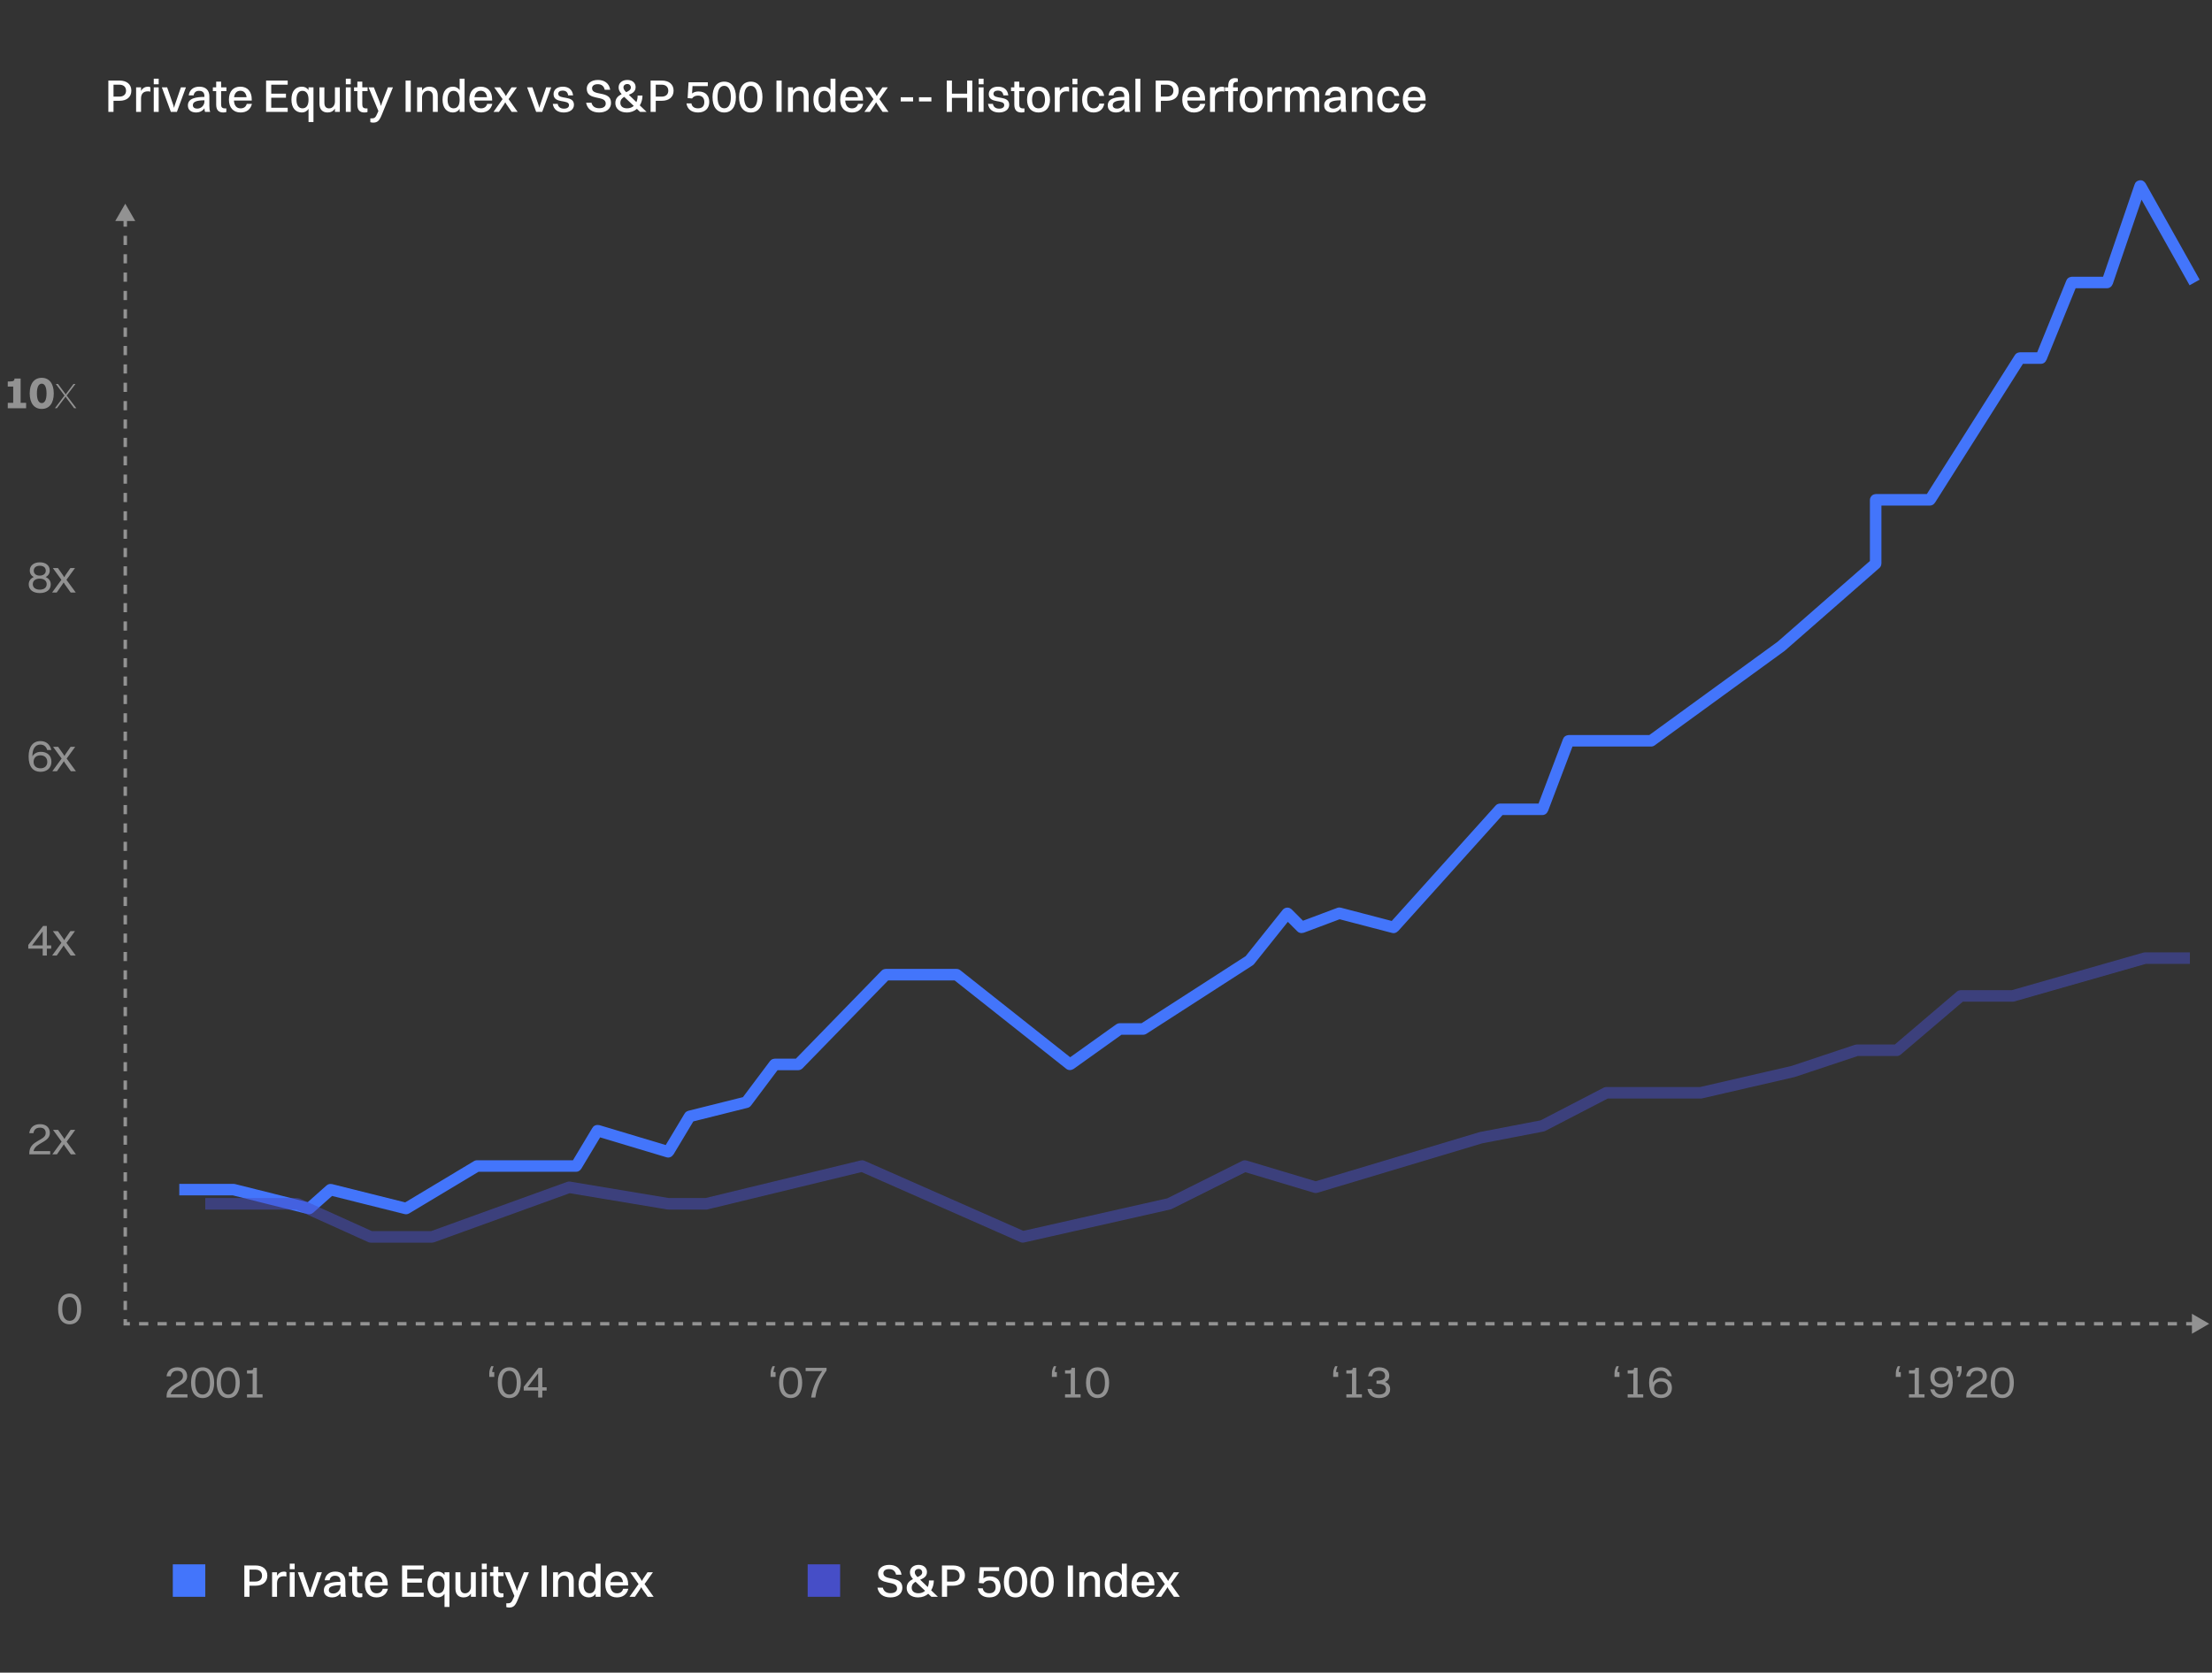 <svg width="480" height="363" viewBox="0 0 480 363" fill="none" xmlns="http://www.w3.org/2000/svg">
<rect x="0" y="0" width="480" height="363" fill="#333333" stroke="none"/>
<path d="M27.181 44.206L25.016 47.956H29.346L27.181 44.206ZM27.181 287.281H26.806V287.656H27.181V287.281ZM479.397 287.281L475.647 285.116V289.446L479.397 287.281ZM26.806 47.195V49.187H27.556V47.195H26.806ZM26.806 51.18V53.172H27.556V51.18H26.806ZM26.806 55.165V57.157H27.556V55.165H26.806ZM26.806 59.149V61.142H27.556V59.149H26.806ZM26.806 63.134V65.127H27.556V63.134H26.806ZM26.806 67.119V69.112H27.556V67.119H26.806ZM26.806 71.104V73.096H27.556V71.104H26.806ZM26.806 75.089V77.081H27.556V75.089H26.806ZM26.806 79.074V81.066H27.556V79.074H26.806ZM26.806 83.058V85.051H27.556V83.058H26.806ZM26.806 87.043V89.036H27.556V87.043H26.806ZM26.806 91.028V93.02H27.556V91.028H26.806ZM26.806 95.013V97.005H27.556V95.013H26.806ZM26.806 98.998V100.99H27.556V98.998H26.806ZM26.806 102.983V104.975H27.556V102.983H26.806ZM26.806 106.967V108.96H27.556V106.967H26.806ZM26.806 110.952V112.945H27.556V110.952H26.806ZM26.806 114.937V116.929H27.556V114.937H26.806ZM26.806 118.922V120.914H27.556V118.922H26.806ZM26.806 122.907V124.899H27.556V122.907H26.806ZM26.806 126.892V128.884H27.556V126.892H26.806ZM26.806 130.876V132.869H27.556V130.876H26.806ZM26.806 134.861V136.854H27.556V134.861H26.806ZM26.806 138.846V140.838H27.556V138.846H26.806ZM26.806 142.831V144.823H27.556V142.831H26.806ZM26.806 146.816V148.808H27.556V146.816H26.806ZM26.806 150.801V152.793H27.556V150.801H26.806ZM26.806 154.785V156.778H27.556V154.785H26.806ZM26.806 158.77V160.763H27.556V158.77H26.806ZM26.806 162.755V164.747H27.556V162.755H26.806ZM26.806 166.74V168.732H27.556V166.74H26.806ZM26.806 170.725V172.717H27.556V170.725H26.806ZM26.806 174.71V176.702H27.556V174.71H26.806ZM26.806 178.694V180.687H27.556V178.694H26.806ZM26.806 182.679V184.672H27.556V182.679H26.806ZM26.806 186.664V188.656H27.556V186.664H26.806ZM26.806 190.649V192.641H27.556V190.649H26.806ZM26.806 194.634V196.626H27.556V194.634H26.806ZM26.806 198.619V200.611H27.556V198.619H26.806ZM26.806 202.603V204.596H27.556V202.603H26.806ZM26.806 206.588V208.581H27.556V206.588H26.806ZM26.806 210.573V212.565H27.556V210.573H26.806ZM26.806 214.558V216.55H27.556V214.558H26.806ZM26.806 218.543V220.535H27.556V218.543H26.806ZM26.806 222.528V224.52H27.556V222.528H26.806ZM26.806 226.512V228.505H27.556V226.512H26.806ZM26.806 230.497V232.49H27.556V230.497H26.806ZM26.806 234.482V236.474H27.556V234.482H26.806ZM26.806 238.467V240.459H27.556V238.467H26.806ZM26.806 242.452V244.444H27.556V242.452H26.806ZM26.806 246.437V248.429H27.556V246.437H26.806ZM26.806 250.421V252.414H27.556V250.421H26.806ZM26.806 254.406V256.399H27.556V254.406H26.806ZM26.806 258.391V260.383H27.556V258.391H26.806ZM26.806 262.376V264.368H27.556V262.376H26.806ZM26.806 266.361V268.353H27.556V266.361H26.806ZM26.806 270.346V272.338H27.556V270.346H26.806ZM26.806 274.33V276.323H27.556V274.33H26.806ZM26.806 278.315V280.308H27.556V278.315H26.806ZM26.806 282.3V284.292H27.556V282.3H26.806ZM26.806 286.285V287.281H27.556V286.285H26.806ZM27.181 287.656H28.182V286.906H27.181V287.656ZM30.183 287.656H32.184V286.906H30.183V287.656ZM34.185 287.656H36.186V286.906H34.185V287.656ZM38.187 287.656H40.188V286.906H38.187V287.656ZM42.189 287.656H44.19V286.906H42.189V287.656ZM46.191 287.656H48.191V286.906H46.191V287.656ZM50.192 287.656H52.193V286.906H50.192V287.656ZM54.194 287.656H56.195V286.906H54.194V287.656ZM58.196 287.656H60.197V286.906H58.196V287.656ZM62.198 287.656H64.199V286.906H62.198V287.656ZM66.2 287.656H68.201V286.906H66.2V287.656ZM70.202 287.656H72.203V286.906H70.202V287.656ZM74.204 287.656H76.205V286.906H74.204V287.656ZM78.206 287.656H80.207V286.906H78.206V287.656ZM82.208 287.656H84.209V286.906H82.208V287.656ZM86.21 287.656H88.21V286.906H86.21V287.656ZM90.212 287.656H92.212V286.906H90.212V287.656ZM94.213 287.656H96.214V286.906H94.213V287.656ZM98.215 287.656H100.216V286.906H98.215V287.656ZM102.217 287.656H104.218V286.906H102.217V287.656ZM106.219 287.656H108.22V286.906H106.219V287.656ZM110.221 287.656H112.222V286.906H110.221V287.656ZM114.223 287.656H116.224V286.906H114.223V287.656ZM118.225 287.656H120.226V286.906H118.225V287.656ZM122.227 287.656H124.228V286.906H122.227V287.656ZM126.229 287.656H128.23V286.906H126.229V287.656ZM130.231 287.656H132.231V286.906H130.231V287.656ZM134.232 287.656H136.233V286.906H134.232V287.656ZM138.234 287.656H140.235V286.906H138.234V287.656ZM142.236 287.656H144.237V286.906H142.236V287.656ZM146.238 287.656H148.239V286.906H146.238V287.656ZM150.24 287.656H152.241V286.906H150.24V287.656ZM154.242 287.656H156.243V286.906H154.242V287.656ZM158.244 287.656H160.245V286.906H158.244V287.656ZM162.246 287.656H164.247V286.906H162.246V287.656ZM166.248 287.656H168.249V286.906H166.248V287.656ZM170.25 287.656H172.251V286.906H170.25V287.656ZM174.252 287.656H176.253V286.906H174.252V287.656ZM178.254 287.656H180.254V286.906H178.254V287.656ZM182.255 287.656H184.256V286.906H182.255V287.656ZM186.257 287.656H188.258V286.906H186.257V287.656ZM190.259 287.656H192.26V286.906H190.259V287.656ZM194.261 287.656H196.262V286.906H194.261V287.656ZM198.263 287.656H200.264V286.906H198.263V287.656ZM202.265 287.656H204.266V286.906H202.265V287.656ZM206.267 287.656H208.268V286.906H206.267V287.656ZM210.269 287.656H212.27V286.906H210.269V287.656ZM214.271 287.656H216.272V286.906H214.271V287.656ZM218.273 287.656H220.274V286.906H218.273V287.656ZM222.275 287.656H224.276V286.906H222.275V287.656ZM226.277 287.656H228.278V286.906H226.277V287.656ZM230.278 287.656H232.279V286.906H230.278V287.656ZM234.28 287.656H236.281V286.906H234.28V287.656ZM238.282 287.656H240.283V286.906H238.282V287.656ZM242.284 287.656H244.285V286.906H242.284V287.656ZM246.286 287.656H248.287V286.906H246.286V287.656ZM250.288 287.656H252.289V286.906H250.288V287.656ZM254.29 287.656H256.291V286.906H254.29V287.656ZM258.292 287.656H260.293V286.906H258.292V287.656ZM262.294 287.656H264.295V286.906H262.294V287.656ZM266.296 287.656H268.297V286.906H266.296V287.656ZM270.298 287.656H272.299V286.906H270.298V287.656ZM274.3 287.656H276.301V286.906H274.3V287.656ZM278.302 287.656H280.303V286.906H278.302V287.656ZM282.303 287.656H284.304V286.906H282.303V287.656ZM286.305 287.656H288.306V286.906H286.305V287.656ZM290.307 287.656H292.308V286.906H290.307V287.656ZM294.309 287.656H296.31V286.906H294.309V287.656ZM298.311 287.656H300.312V286.906H298.311V287.656ZM302.313 287.656H304.314V286.906H302.313V287.656ZM306.315 287.656H308.316V286.906H306.315V287.656ZM310.317 287.656H312.318V286.906H310.317V287.656ZM314.319 287.656H316.32V286.906H314.319V287.656ZM318.321 287.656H320.321V286.906H318.321V287.656ZM322.322 287.656H324.323V286.906H322.322V287.656ZM326.324 287.656H328.325V286.906H326.324V287.656ZM330.326 287.656H332.327V286.906H330.326V287.656ZM334.328 287.656H336.329V286.906H334.328V287.656ZM338.33 287.656H340.331V286.906H338.33V287.656ZM342.332 287.656H344.333V286.906H342.332V287.656ZM346.334 287.656H348.335V286.906H346.334V287.656ZM350.336 287.656H352.337V286.906H350.336V287.656ZM354.338 287.656H356.338V286.906H354.338V287.656ZM358.339 287.656H360.34V286.906H358.339V287.656ZM362.341 287.656H364.342V286.906H362.341V287.656ZM366.343 287.656H368.344V286.906H366.343V287.656ZM370.345 287.656H372.346V286.906H370.345V287.656ZM374.347 287.656H376.348V286.906H374.347V287.656ZM378.349 287.656H380.35V286.906H378.349V287.656ZM382.351 287.656H384.352V286.906H382.351V287.656ZM386.353 287.656H388.354V286.906H386.353V287.656ZM390.355 287.656H392.356V286.906H390.355V287.656ZM394.356 287.656H396.357V286.906H394.356V287.656ZM398.358 287.656H400.359V286.906H398.358V287.656ZM402.36 287.656H404.361V286.906H402.36V287.656ZM406.362 287.656H408.363V286.906H406.362V287.656ZM410.364 287.656H412.365V286.906H410.364V287.656ZM414.366 287.656H416.367V286.906H414.366V287.656ZM418.368 287.656H420.369V286.906H418.368V287.656ZM422.37 287.656H424.371V286.906H422.37V287.656ZM426.372 287.656H428.373V286.906H426.372V287.656ZM430.374 287.656H432.374V286.906H430.374V287.656ZM434.375 287.656H436.376V286.906H434.375V287.656ZM438.377 287.656H440.378V286.906H438.377V287.656ZM442.379 287.656H444.38V286.906H442.379V287.656ZM446.381 287.656H448.382V286.906H446.381V287.656ZM450.383 287.656H452.384V286.906H450.383V287.656ZM454.385 287.656H456.386V286.906H454.385V287.656ZM458.387 287.656H460.388V286.906H458.387V287.656ZM462.389 287.656H464.39V286.906H462.389V287.656ZM466.391 287.656H468.391V286.906H466.391V287.656ZM470.392 287.656H472.393V286.906H470.392V287.656ZM474.394 287.656H476.395V286.906H474.394V287.656Z" fill="#F2F2F2" fill-opacity="0.5"/>
<path d="M38.906 258.173H50.692C50.696 258.173 50.7 258.173 50.704 258.174L67.079 262.268C67.094 262.272 67.112 262.268 67.124 262.257L71.698 258.19C71.711 258.179 71.728 258.175 71.744 258.179L88.104 262.269C88.117 262.273 88.131 262.271 88.142 262.264L103.493 253.053C103.501 253.049 103.51 253.046 103.519 253.046H125.009C125.027 253.046 125.043 253.037 125.052 253.022L129.632 245.389C129.644 245.37 129.667 245.36 129.689 245.367L144.995 249.959C145.017 249.965 145.041 249.956 145.052 249.937L149.636 242.297C149.643 242.286 149.654 242.278 149.667 242.275L161.934 239.208C161.945 239.205 161.955 239.199 161.962 239.189L168.088 231.021C168.098 231.008 168.112 231.001 168.128 231.001H173.209C173.222 231.001 173.235 230.995 173.245 230.985L192.185 211.534C192.194 211.524 192.207 211.519 192.221 211.519H207.563C207.574 211.519 207.585 211.522 207.594 211.529L232.159 230.977C232.177 230.991 232.201 230.992 232.22 230.979L242.942 223.32C242.951 223.314 242.961 223.31 242.971 223.31H248.067C248.077 223.31 248.086 223.308 248.095 223.302L271.146 208.447C271.151 208.444 271.155 208.44 271.158 208.436L279.321 198.232C279.34 198.209 279.374 198.207 279.396 198.228L282.409 201.242C282.423 201.256 282.444 201.26 282.462 201.254L290.62 198.194C290.63 198.191 290.64 198.19 290.65 198.193L302.397 201.257C302.416 201.262 302.435 201.256 302.447 201.242L325.483 175.647C325.492 175.637 325.506 175.631 325.52 175.631H334.692C334.712 175.631 334.731 175.618 334.738 175.598L340.353 160.795C340.361 160.776 340.379 160.763 340.4 160.763H358.293C358.304 160.763 358.314 160.759 358.323 160.753L386.507 140.255L406.998 122.326C407.009 122.317 407.015 122.303 407.015 122.289V108.519C407.015 108.491 407.037 108.469 407.065 108.469H418.779C418.796 108.469 418.812 108.46 418.821 108.445L438.274 77.731C438.283 77.716 438.299 77.708 438.316 77.708H442.869C442.889 77.708 442.908 77.695 442.915 77.676L449.555 61.333C449.563 61.314 449.581 61.302 449.601 61.302H457.222C457.244 61.302 457.263 61.288 457.27 61.268L464.399 40.387C464.413 40.346 464.469 40.341 464.49 40.379L476.227 61.302" stroke="#4375FB" stroke-width="2.5"/>
<path d="M44.546 261.249H64.53C64.537 261.249 64.544 261.25 64.551 261.253L80.424 268.422C80.431 268.425 80.438 268.427 80.445 268.427H93.755C93.761 268.427 93.767 268.426 93.772 268.424L123.487 257.665C123.495 257.662 123.504 257.661 123.512 257.662L145.028 261.248C145.031 261.249 145.034 261.249 145.036 261.249H153.229C153.233 261.249 153.237 261.248 153.241 261.248L187.056 253.05C187.067 253.047 187.078 253.048 187.088 253.053L221.92 268.42C221.93 268.424 221.941 268.425 221.951 268.423L253.716 261.25C253.72 261.249 253.724 261.248 253.727 261.246L270.11 253.055C270.121 253.049 270.134 253.048 270.147 253.052L285.494 257.656C285.503 257.659 285.513 257.659 285.523 257.656L321.396 246.894L334.719 244.332C334.724 244.331 334.728 244.329 334.733 244.327L348.558 237.158C348.565 237.155 348.573 237.153 348.581 237.153H369.07C369.074 237.153 369.078 237.152 369.082 237.151L389.071 232.539L402.906 227.927C402.911 227.925 402.916 227.925 402.921 227.925H411.611C411.622 227.925 411.634 227.92 411.643 227.913L425.457 216.145C425.466 216.137 425.478 216.133 425.49 216.133H436.744C436.748 216.133 436.753 216.132 436.757 216.131L465.454 207.932C465.459 207.93 465.463 207.93 465.468 207.93H475.202" stroke="#464EC7" stroke-opacity="0.5" stroke-width="2.5"/>
<path d="M1.686 88.595V87.425H2.866V83.895H1.686V82.785H2.146C2.916 82.785 3.136 82.605 3.136 82.235V82.155H4.476V87.425H5.666V88.595H1.686ZM9.058 88.745C7.408 88.745 6.448 87.485 6.448 85.375C6.448 83.235 7.418 81.995 9.058 81.995C10.698 81.995 11.668 83.255 11.668 85.375C11.668 87.515 10.688 88.745 9.058 88.745ZM9.058 87.475C9.728 87.475 10.098 86.735 10.098 85.375C10.098 84.015 9.728 83.265 9.058 83.265C8.378 83.265 8.008 84.005 8.008 85.375C8.008 86.715 8.388 87.475 9.058 87.475ZM16.09 88.585L14.49 86.465L14.22 86.075L13.95 86.465L12.35 88.585H11.92L14 85.835L12.11 83.325H12.58L13.99 85.215L14.26 85.595L14.53 85.215L15.95 83.325H16.38L14.47 85.835L16.56 88.585H16.09Z" fill="#F2F2F2" fill-opacity="0.5"/>
<path d="M23.512 24.282V17.482H25.933C27.523 17.482 28.503 18.311 28.503 19.672C28.503 21.061 27.503 21.872 25.953 21.872H24.633V24.282H23.512ZM25.922 18.381H24.633V20.971H25.892C26.832 20.971 27.352 20.471 27.352 19.681C27.352 18.892 26.823 18.381 25.922 18.381ZM29.536 24.282V18.951H30.606V19.741C30.956 19.102 31.506 18.811 32.126 18.811C32.336 18.811 32.536 18.861 32.636 18.951V19.892C32.476 19.841 32.286 19.822 32.066 19.822C31.046 19.822 30.606 20.442 30.606 21.372V24.282H29.536ZM33.364 18.291V17.081H34.434V18.291H33.364ZM33.364 24.282V18.951H34.434V24.282H33.364ZM37.077 24.282L35.117 18.951H36.267L37.637 22.912L37.767 23.422L37.897 22.912L39.257 18.951H40.347L38.387 24.282H37.077ZM42.021 20.692H40.951C41.121 19.512 41.931 18.811 43.261 18.811C44.711 18.811 45.431 19.662 45.431 20.901V22.982C45.431 23.622 45.491 23.991 45.611 24.282H44.491C44.411 24.081 44.381 23.802 44.371 23.502C43.921 24.131 43.231 24.412 42.591 24.412C41.511 24.412 40.771 23.901 40.771 22.881C40.771 22.151 41.171 21.611 41.971 21.341C42.681 21.102 43.401 21.041 44.361 21.032V20.912C44.361 20.131 44.001 19.712 43.181 19.712C42.491 19.712 42.121 20.091 42.021 20.692ZM41.851 22.841C41.851 23.291 42.221 23.572 42.791 23.572C43.681 23.572 44.361 22.861 44.361 22.002V21.762C42.311 21.782 41.851 22.232 41.851 22.841ZM46.912 22.692V19.782H46.192V18.951H46.912V17.721H47.982V18.951H49.132V19.782H47.982V22.631C47.982 23.241 48.152 23.532 48.902 23.532H49.112V24.311C48.992 24.372 48.742 24.412 48.442 24.412C47.402 24.412 46.912 23.841 46.912 22.692ZM54.666 22.541C54.376 23.782 53.456 24.412 52.206 24.412C50.636 24.412 49.676 23.361 49.676 21.622C49.676 19.811 50.636 18.811 52.156 18.811C53.696 18.811 54.626 19.852 54.626 21.561V21.822H50.766C50.826 22.912 51.336 23.521 52.206 23.521C52.886 23.521 53.366 23.201 53.546 22.541H54.666ZM52.156 19.701C51.386 19.701 50.926 20.192 50.796 21.091H53.516C53.386 20.192 52.916 19.701 52.156 19.701ZM57.741 24.282V17.482H62.431V18.381H58.861V20.322H62.051V21.212H58.861V23.381H62.431V24.282H57.741ZM65.501 24.412C64.091 24.412 63.241 23.361 63.241 21.622C63.241 19.811 64.111 18.811 65.501 18.811C66.111 18.811 66.611 19.061 66.951 19.552V18.951H68.021V26.482H66.951V23.631C66.611 24.131 66.111 24.412 65.501 24.412ZM65.641 23.512C66.491 23.512 66.951 22.852 66.951 21.622C66.951 20.401 66.471 19.712 65.641 19.712C64.791 19.712 64.331 20.392 64.331 21.622C64.331 22.831 64.811 23.512 65.641 23.512ZM72.681 22.072V18.951H73.741V24.282H72.681V23.561C72.331 24.131 71.771 24.412 71.091 24.412C70.001 24.412 69.321 23.771 69.321 22.512V18.951H70.391V22.291C70.391 23.061 70.711 23.521 71.421 23.521C72.201 23.521 72.681 22.811 72.681 22.072ZM75.044 18.291V17.081H76.114V18.291H75.044ZM75.044 24.282V18.951H76.114V24.282H75.044ZM77.547 22.692V19.782H76.827V18.951H77.547V17.721H78.617V18.951H79.767V19.782H78.617V22.631C78.617 23.241 78.787 23.532 79.537 23.532H79.747V24.311C79.627 24.372 79.377 24.412 79.077 24.412C78.037 24.412 77.547 23.841 77.547 22.692ZM80.951 26.611C80.721 26.611 80.481 26.552 80.361 26.512V25.692H80.651C81.261 25.692 81.491 25.572 81.951 24.462L82.111 24.091L79.971 18.951H81.121L82.441 22.271L82.671 23.002L82.901 22.271L84.181 18.951H85.271L82.851 24.901C82.311 26.232 81.901 26.611 80.951 26.611ZM88.014 24.282V17.482H89.134V24.282H88.014ZM90.513 24.282V18.951H91.582V19.662C91.942 19.091 92.502 18.811 93.192 18.811C94.302 18.811 94.993 19.462 94.993 20.721V24.282H93.933V20.942C93.933 20.172 93.593 19.701 92.862 19.701C92.062 19.701 91.582 20.412 91.582 21.151V24.282H90.513ZM98.294 24.412C96.884 24.412 96.034 23.361 96.034 21.622C96.034 19.811 96.904 18.811 98.294 18.811C98.904 18.811 99.404 19.061 99.744 19.552V17.081H100.814V24.282H99.744V23.631C99.404 24.131 98.904 24.412 98.294 24.412ZM98.434 23.512C99.284 23.512 99.744 22.852 99.744 21.622C99.744 20.401 99.264 19.712 98.434 19.712C97.584 19.712 97.124 20.392 97.124 21.622C97.124 22.831 97.604 23.512 98.434 23.512ZM106.834 22.541C106.544 23.782 105.624 24.412 104.374 24.412C102.804 24.412 101.844 23.361 101.844 21.622C101.844 19.811 102.804 18.811 104.324 18.811C105.864 18.811 106.794 19.852 106.794 21.561V21.822H102.934C102.994 22.912 103.504 23.521 104.374 23.521C105.054 23.521 105.534 23.201 105.714 22.541H106.834ZM104.324 19.701C103.554 19.701 103.094 20.192 102.964 21.091H105.684C105.554 20.192 105.084 19.701 104.324 19.701ZM111.04 24.282L109.9 22.642L109.64 22.192L109.38 22.642L108.27 24.282H107.09L109.06 21.512L107.24 18.951H108.53L109.52 20.392L109.78 20.852L110.04 20.392L111.01 18.951H112.18L110.36 21.512L112.33 24.282H111.04ZM116.345 24.282L114.385 18.951H115.535L116.905 22.912L117.035 23.422L117.165 22.912L118.525 18.951H119.615L117.655 24.282H116.345ZM121.138 20.352C121.138 21.712 124.548 20.572 124.548 22.741C124.548 23.752 123.638 24.412 122.348 24.412C121.058 24.412 120.148 23.811 119.948 22.541H121.018C121.128 23.212 121.628 23.581 122.378 23.581C123.098 23.581 123.478 23.262 123.478 22.811C123.478 21.482 120.118 22.602 120.118 20.412C120.118 19.581 120.768 18.811 122.118 18.811C123.308 18.811 124.188 19.361 124.358 20.692H123.288C123.168 19.942 122.748 19.662 122.068 19.662C121.478 19.662 121.138 19.951 121.138 20.352ZM128.475 19.162C128.475 20.951 132.595 19.541 132.595 22.322C132.595 23.662 131.505 24.412 130.015 24.412C128.505 24.412 127.465 23.721 127.185 22.302H128.355C128.545 23.072 129.115 23.491 130.025 23.491C130.955 23.491 131.445 23.081 131.445 22.471C131.445 20.552 127.325 21.982 127.325 19.252C127.325 18.232 128.185 17.352 129.735 17.352C131.075 17.352 132.175 17.991 132.415 19.482H131.225C131.035 18.642 130.505 18.271 129.705 18.271C128.925 18.271 128.475 18.622 128.475 19.162ZM137.928 18.892C137.928 19.881 137.218 20.252 136.458 20.572L138.098 22.162C138.268 21.762 138.368 21.282 138.368 20.732H139.418C139.418 21.502 139.218 22.252 138.838 22.872L140.308 24.282H138.898L138.208 23.622C137.648 24.111 136.908 24.412 135.998 24.412C134.458 24.412 133.528 23.541 133.528 22.381C133.528 21.311 134.168 20.791 134.898 20.431C134.418 19.881 134.238 19.482 134.238 18.951C134.238 17.991 135.028 17.352 136.138 17.352C137.318 17.352 137.928 18.091 137.928 18.892ZM135.288 18.951C135.288 19.322 135.468 19.591 135.878 20.002C136.448 19.752 136.898 19.482 136.898 18.962C136.898 18.591 136.608 18.232 136.128 18.232C135.618 18.232 135.288 18.561 135.288 18.951ZM134.618 22.331C134.618 23.012 135.118 23.512 136.078 23.512C136.638 23.512 137.138 23.331 137.528 22.982L135.718 21.271C135.628 21.181 135.538 21.102 135.458 21.021C134.978 21.291 134.618 21.662 134.618 22.331ZM141.178 24.282V17.482H143.598C145.188 17.482 146.168 18.311 146.168 19.672C146.168 21.061 145.168 21.872 143.618 21.872H142.298V24.282H141.178ZM143.588 18.381H142.298V20.971H143.558C144.498 20.971 145.018 20.471 145.018 19.681C145.018 18.892 144.488 18.381 143.588 18.381ZM153.905 22.131C153.905 23.451 153.065 24.412 151.485 24.412C150.035 24.412 149.145 23.672 148.965 22.442H150.035C150.145 23.102 150.615 23.512 151.475 23.512C152.375 23.512 152.835 23.002 152.835 22.151C152.835 21.442 152.495 20.741 151.465 20.741C150.785 20.741 150.395 21.041 150.175 21.372L149.215 21.282L149.415 17.852H153.595V18.692H150.275L150.175 20.282C150.535 20.021 150.965 19.852 151.555 19.852C153.245 19.852 153.905 20.912 153.905 22.131ZM157.157 24.412C155.547 24.412 154.617 23.172 154.617 21.072C154.617 18.922 155.567 17.721 157.157 17.721C158.757 17.721 159.687 18.962 159.687 21.072C159.687 23.221 158.737 24.412 157.157 24.412ZM157.157 23.502C158.087 23.502 158.597 22.642 158.597 21.072C158.597 19.512 158.077 18.631 157.157 18.631C156.227 18.631 155.707 19.491 155.707 21.072C155.707 22.611 156.227 23.502 157.157 23.502ZM162.918 24.412C161.308 24.412 160.378 23.172 160.378 21.072C160.378 18.922 161.328 17.721 162.918 17.721C164.518 17.721 165.448 18.962 165.448 21.072C165.448 23.221 164.498 24.412 162.918 24.412ZM162.918 23.502C163.848 23.502 164.358 22.642 164.358 21.072C164.358 19.512 163.838 18.631 162.918 18.631C161.988 18.631 161.468 19.491 161.468 21.072C161.468 22.611 161.988 23.502 162.918 23.502ZM168.493 24.282V17.482H169.613V24.282H168.493ZM170.991 24.282V18.951H172.061V19.662C172.421 19.091 172.981 18.811 173.671 18.811C174.781 18.811 175.471 19.462 175.471 20.721V24.282H174.411V20.942C174.411 20.172 174.071 19.701 173.341 19.701C172.541 19.701 172.061 20.412 172.061 21.151V24.282H170.991ZM178.772 24.412C177.362 24.412 176.512 23.361 176.512 21.622C176.512 19.811 177.382 18.811 178.772 18.811C179.382 18.811 179.882 19.061 180.222 19.552V17.081H181.292V24.282H180.222V23.631C179.882 24.131 179.382 24.412 178.772 24.412ZM178.912 23.512C179.762 23.512 180.222 22.852 180.222 21.622C180.222 20.401 179.742 19.712 178.912 19.712C178.062 19.712 177.602 20.392 177.602 21.622C177.602 22.831 178.082 23.512 178.912 23.512ZM187.313 22.541C187.023 23.782 186.103 24.412 184.853 24.412C183.283 24.412 182.323 23.361 182.323 21.622C182.323 19.811 183.283 18.811 184.803 18.811C186.343 18.811 187.273 19.852 187.273 21.561V21.822H183.413C183.473 22.912 183.983 23.521 184.853 23.521C185.533 23.521 186.013 23.201 186.193 22.541H187.313ZM184.803 19.701C184.033 19.701 183.573 20.192 183.443 21.091H186.163C186.033 20.192 185.563 19.701 184.803 19.701ZM191.519 24.282L190.379 22.642L190.119 22.192L189.859 22.642L188.749 24.282H187.569L189.539 21.512L187.719 18.951H189.009L189.999 20.392L190.259 20.852L190.519 20.392L191.489 18.951H192.659L190.839 21.512L192.809 24.282H191.519ZM195.453 22.012V21.102H198.143V22.012H195.453ZM199.418 22.012V21.102H202.108V22.012H199.418ZM205.446 24.282V17.482H206.566V20.331H209.866V17.482H210.986V24.282H209.866V21.241H206.566V24.282H205.446ZM212.368 18.291V17.081H213.438V18.291H212.368ZM212.368 24.282V18.951H213.438V24.282H212.368ZM215.581 20.352C215.581 21.712 218.991 20.572 218.991 22.741C218.991 23.752 218.081 24.412 216.791 24.412C215.501 24.412 214.591 23.811 214.391 22.541H215.461C215.571 23.212 216.071 23.581 216.821 23.581C217.541 23.581 217.921 23.262 217.921 22.811C217.921 21.482 214.561 22.602 214.561 20.412C214.561 19.581 215.211 18.811 216.561 18.811C217.751 18.811 218.631 19.361 218.801 20.692H217.731C217.611 19.942 217.191 19.662 216.511 19.662C215.921 19.662 215.581 19.951 215.581 20.352ZM220.106 22.692V19.782H219.386V18.951H220.106V17.721H221.176V18.951H222.326V19.782H221.176V22.631C221.176 23.241 221.346 23.532 222.096 23.532H222.306V24.311C222.186 24.372 221.936 24.412 221.636 24.412C220.596 24.412 220.106 23.841 220.106 22.692ZM225.36 24.412C223.81 24.412 222.87 23.361 222.87 21.622C222.87 19.811 223.84 18.811 225.36 18.811C226.91 18.811 227.85 19.881 227.85 21.622C227.85 23.422 226.88 24.412 225.36 24.412ZM225.36 23.512C226.27 23.512 226.76 22.852 226.76 21.622C226.76 20.401 226.26 19.712 225.36 19.712C224.46 19.712 223.96 20.381 223.96 21.622C223.96 22.831 224.46 23.512 225.36 23.512ZM228.891 24.282V18.951H229.961V19.741C230.311 19.102 230.861 18.811 231.481 18.811C231.691 18.811 231.891 18.861 231.991 18.951V19.892C231.831 19.841 231.641 19.822 231.421 19.822C230.401 19.822 229.961 20.442 229.961 21.372V24.282H228.891ZM232.72 18.291V17.081H233.79V18.291H232.72ZM232.72 24.282V18.951H233.79V24.282H232.72ZM239.593 20.811H238.523C238.393 20.052 237.903 19.712 237.283 19.712C236.393 19.712 235.913 20.392 235.913 21.622C235.913 22.831 236.413 23.521 237.313 23.521C237.953 23.521 238.403 23.172 238.563 22.491H239.623C239.393 23.822 238.473 24.412 237.293 24.412C235.753 24.412 234.823 23.352 234.823 21.622C234.823 19.811 235.773 18.811 237.283 18.811C238.473 18.811 239.413 19.482 239.593 20.811ZM241.63 20.692H240.56C240.73 19.512 241.54 18.811 242.87 18.811C244.32 18.811 245.04 19.662 245.04 20.901V22.982C245.04 23.622 245.1 23.991 245.22 24.282H244.1C244.02 24.081 243.99 23.802 243.98 23.502C243.53 24.131 242.84 24.412 242.2 24.412C241.12 24.412 240.38 23.901 240.38 22.881C240.38 22.151 240.78 21.611 241.58 21.341C242.29 21.102 243.01 21.041 243.97 21.032V20.912C243.97 20.131 243.61 19.712 242.79 19.712C242.1 19.712 241.73 20.091 241.63 20.692ZM241.46 22.841C241.46 23.291 241.83 23.572 242.4 23.572C243.29 23.572 243.97 22.861 243.97 22.002V21.762C241.92 21.782 241.46 22.232 241.46 22.841ZM246.382 24.282V17.081H247.452V24.282H246.382ZM250.788 24.282V17.482H253.208C254.798 17.482 255.778 18.311 255.778 19.672C255.778 21.061 254.778 21.872 253.228 21.872H251.908V24.282H250.788ZM253.198 18.381H251.908V20.971H253.168C254.108 20.971 254.628 20.471 254.628 19.681C254.628 18.892 254.098 18.381 253.198 18.381ZM261.541 22.541C261.251 23.782 260.331 24.412 259.081 24.412C257.511 24.412 256.551 23.361 256.551 21.622C256.551 19.811 257.511 18.811 259.031 18.811C260.571 18.811 261.501 19.852 261.501 21.561V21.822H257.641C257.701 22.912 258.211 23.521 259.081 23.521C259.761 23.521 260.241 23.201 260.421 22.541H261.541ZM259.031 19.701C258.261 19.701 257.801 20.192 257.671 21.091H260.391C260.261 20.192 259.791 19.701 259.031 19.701ZM262.573 24.282V18.951H263.643V19.741C263.993 19.102 264.543 18.811 265.163 18.811C265.373 18.811 265.573 18.861 265.673 18.951V19.892C265.513 19.841 265.323 19.822 265.103 19.822C264.083 19.822 263.643 20.442 263.643 21.372V24.282H262.573ZM265.801 19.782V18.951H266.521V18.672C266.521 17.512 267.011 16.951 268.011 16.951C268.281 16.951 268.491 17.002 268.601 17.052V17.771H268.501C267.761 17.771 267.581 18.072 267.581 18.681V18.951H268.601V19.782H267.581V24.282H266.521V19.782H265.801ZM271.493 24.412C269.943 24.412 269.003 23.361 269.003 21.622C269.003 19.811 269.973 18.811 271.493 18.811C273.043 18.811 273.983 19.881 273.983 21.622C273.983 23.422 273.013 24.412 271.493 24.412ZM271.493 23.512C272.403 23.512 272.893 22.852 272.893 21.622C272.893 20.401 272.393 19.712 271.493 19.712C270.593 19.712 270.093 20.381 270.093 21.622C270.093 22.831 270.593 23.512 271.493 23.512ZM275.024 24.282V18.951H276.094V19.741C276.444 19.102 276.994 18.811 277.614 18.811C277.824 18.811 278.024 18.861 278.124 18.951V19.892C277.964 19.841 277.774 19.822 277.554 19.822C276.534 19.822 276.094 20.442 276.094 21.372V24.282H275.024ZM278.852 24.282V18.951H279.922V19.631C280.262 19.081 280.792 18.811 281.422 18.811C282.132 18.811 282.662 19.122 282.922 19.732C283.272 19.122 283.852 18.811 284.552 18.811C285.602 18.811 286.282 19.462 286.282 20.721V24.282H285.212V20.942C285.212 20.172 284.922 19.701 284.262 19.701C283.542 19.701 283.102 20.412 283.102 21.151V24.282H282.032V20.942C282.032 20.172 281.732 19.701 281.082 19.701C280.362 19.701 279.922 20.412 279.922 21.151V24.282H278.852ZM288.593 20.692H287.523C287.693 19.512 288.503 18.811 289.833 18.811C291.283 18.811 292.003 19.662 292.003 20.901V22.982C292.003 23.622 292.063 23.991 292.183 24.282H291.063C290.983 24.081 290.953 23.802 290.943 23.502C290.493 24.131 289.803 24.412 289.163 24.412C288.083 24.412 287.343 23.901 287.343 22.881C287.343 22.151 287.743 21.611 288.543 21.341C289.253 21.102 289.973 21.041 290.933 21.032V20.912C290.933 20.131 290.573 19.712 289.753 19.712C289.063 19.712 288.693 20.091 288.593 20.692ZM288.423 22.841C288.423 23.291 288.793 23.572 289.363 23.572C290.253 23.572 290.933 22.861 290.933 22.002V21.762C288.883 21.782 288.423 22.232 288.423 22.841ZM293.345 24.282V18.951H294.415V19.662C294.775 19.091 295.335 18.811 296.025 18.811C297.135 18.811 297.825 19.462 297.825 20.721V24.282H296.765V20.942C296.765 20.172 296.425 19.701 295.695 19.701C294.895 19.701 294.415 20.412 294.415 21.151V24.282H293.345ZM303.636 20.811H302.566C302.436 20.052 301.946 19.712 301.326 19.712C300.436 19.712 299.956 20.392 299.956 21.622C299.956 22.831 300.456 23.521 301.356 23.521C301.996 23.521 302.446 23.172 302.606 22.491H303.666C303.436 23.822 302.516 24.412 301.336 24.412C299.796 24.412 298.866 23.352 298.866 21.622C298.866 19.811 299.816 18.811 301.326 18.811C302.516 18.811 303.456 19.482 303.636 20.811ZM309.393 22.541C309.103 23.782 308.183 24.412 306.933 24.412C305.363 24.412 304.403 23.361 304.403 21.622C304.403 19.811 305.363 18.811 306.883 18.811C308.423 18.811 309.353 19.852 309.353 21.561V21.822H305.493C305.553 22.912 306.063 23.521 306.933 23.521C307.613 23.521 308.093 23.201 308.273 22.541H309.393ZM306.883 19.701C306.113 19.701 305.653 20.192 305.523 21.091H308.243C308.113 20.192 307.643 19.701 306.883 19.701Z" fill="white"/>
<path d="M53.02 346.536V339.736H55.44C57.03 339.736 58.01 340.566 58.01 341.926C58.01 343.316 57.01 344.126 55.46 344.126H54.14V346.536H53.02ZM55.43 340.636H54.14V343.226H55.4C56.34 343.226 56.86 342.726 56.86 341.936C56.86 341.146 56.33 340.636 55.43 340.636ZM59.044 346.536V341.206H60.114V341.996C60.464 341.356 61.014 341.066 61.634 341.066C61.844 341.066 62.044 341.116 62.144 341.206V342.146C61.984 342.096 61.794 342.076 61.574 342.076C60.554 342.076 60.114 342.696 60.114 343.626V346.536H59.044ZM62.872 340.546V339.336H63.942V340.546H62.872ZM62.872 346.536V341.206H63.942V346.536H62.872ZM66.585 346.536L64.625 341.206H65.775L67.145 345.166L67.275 345.676L67.405 345.166L68.765 341.206H69.855L67.895 346.536H66.585ZM71.528 342.946H70.458C70.628 341.766 71.438 341.066 72.768 341.066C74.218 341.066 74.938 341.916 74.938 343.156V345.236C74.938 345.876 74.998 346.246 75.118 346.536H73.998C73.918 346.336 73.888 346.056 73.878 345.756C73.428 346.386 72.738 346.666 72.098 346.666C71.018 346.666 70.278 346.156 70.278 345.136C70.278 344.406 70.678 343.866 71.478 343.596C72.188 343.356 72.908 343.296 73.868 343.286V343.166C73.868 342.386 73.508 341.966 72.688 341.966C71.998 341.966 71.628 342.346 71.528 342.946ZM71.358 345.096C71.358 345.546 71.728 345.826 72.298 345.826C73.188 345.826 73.868 345.116 73.868 344.256V344.016C71.818 344.036 71.358 344.486 71.358 345.096ZM76.42 344.946V342.036H75.7V341.206H76.42V339.976H77.49V341.206H78.64V342.036H77.49V344.886C77.49 345.496 77.66 345.786 78.41 345.786H78.62V346.566C78.5 346.626 78.25 346.666 77.95 346.666C76.91 346.666 76.42 346.096 76.42 344.946ZM84.174 344.796C83.884 346.036 82.964 346.666 81.714 346.666C80.144 346.666 79.184 345.616 79.184 343.876C79.184 342.066 80.144 341.066 81.664 341.066C83.204 341.066 84.134 342.106 84.134 343.816V344.076H80.274C80.334 345.166 80.844 345.776 81.714 345.776C82.394 345.776 82.874 345.456 83.054 344.796H84.174ZM81.664 341.956C80.894 341.956 80.434 342.446 80.304 343.346H83.024C82.894 342.446 82.424 341.956 81.664 341.956ZM87.249 346.536V339.736H91.939V340.636H88.369V342.576H91.559V343.466H88.369V345.636H91.939V346.536H87.249ZM95.009 346.666C93.599 346.666 92.749 345.616 92.749 343.876C92.749 342.066 93.619 341.066 95.009 341.066C95.619 341.066 96.119 341.316 96.459 341.806V341.206H97.529V348.736H96.459V345.886C96.119 346.386 95.619 346.666 95.009 346.666ZM95.149 345.766C95.999 345.766 96.459 345.106 96.459 343.876C96.459 342.656 95.979 341.966 95.149 341.966C94.299 341.966 93.839 342.646 93.839 343.876C93.839 345.086 94.319 345.766 95.149 345.766ZM102.189 344.326V341.206H103.249V346.536H102.189V345.816C101.839 346.386 101.279 346.666 100.599 346.666C99.509 346.666 98.829 346.026 98.829 344.766V341.206H99.899V344.546C99.899 345.316 100.219 345.776 100.929 345.776C101.709 345.776 102.189 345.066 102.189 344.326ZM104.552 340.546V339.336H105.622V340.546H104.552ZM104.552 346.536V341.206H105.622V346.536H104.552ZM107.055 344.946V342.036H106.335V341.206H107.055V339.976H108.125V341.206H109.275V342.036H108.125V344.886C108.125 345.496 108.295 345.786 109.045 345.786H109.255V346.566C109.135 346.626 108.885 346.666 108.585 346.666C107.545 346.666 107.055 346.096 107.055 344.946ZM110.459 348.866C110.229 348.866 109.989 348.806 109.869 348.766V347.946H110.159C110.769 347.946 110.999 347.826 111.459 346.716L111.619 346.346L109.479 341.206H110.629L111.949 344.526L112.179 345.256L112.409 344.526L113.689 341.206H114.779L112.359 347.156C111.819 348.486 111.409 348.866 110.459 348.866ZM117.522 346.536V339.736H118.642V346.536H117.522ZM120.02 346.536V341.206H121.09V341.916C121.45 341.346 122.01 341.066 122.7 341.066C123.81 341.066 124.5 341.716 124.5 342.976V346.536H123.44V343.196C123.44 342.426 123.1 341.956 122.37 341.956C121.57 341.956 121.09 342.666 121.09 343.406V346.536H120.02ZM127.802 346.666C126.392 346.666 125.542 345.616 125.542 343.876C125.542 342.066 126.412 341.066 127.802 341.066C128.412 341.066 128.912 341.316 129.252 341.806V339.336H130.322V346.536H129.252V345.886C128.912 346.386 128.412 346.666 127.802 346.666ZM127.942 345.766C128.792 345.766 129.252 345.106 129.252 343.876C129.252 342.656 128.772 341.966 127.942 341.966C127.092 341.966 126.632 342.646 126.632 343.876C126.632 345.086 127.112 345.766 127.942 345.766ZM136.342 344.796C136.052 346.036 135.132 346.666 133.882 346.666C132.312 346.666 131.352 345.616 131.352 343.876C131.352 342.066 132.312 341.066 133.832 341.066C135.372 341.066 136.302 342.106 136.302 343.816V344.076H132.442C132.502 345.166 133.012 345.776 133.882 345.776C134.562 345.776 135.042 345.456 135.222 344.796H136.342ZM133.832 341.956C133.062 341.956 132.602 342.446 132.472 343.346H135.192C135.062 342.446 134.592 341.956 133.832 341.956ZM140.548 346.536L139.408 344.896L139.148 344.446L138.888 344.896L137.778 346.536H136.598L138.568 343.766L136.748 341.206H138.038L139.028 342.646L139.288 343.106L139.548 342.646L140.518 341.206H141.688L139.868 343.766L141.838 346.536H140.548Z" fill="white"/>
<path d="M8.625 128.705C7.185 128.705 6.235 127.985 6.235 126.825C6.235 126.065 6.645 125.525 7.325 125.225C6.785 124.945 6.465 124.455 6.465 123.805C6.465 122.735 7.345 122.035 8.625 122.035C9.915 122.035 10.795 122.695 10.795 123.805C10.795 124.445 10.465 124.945 9.915 125.235C10.605 125.535 11.015 126.105 11.015 126.815C11.015 128.005 10.055 128.705 8.625 128.705ZM8.625 122.775C7.855 122.775 7.325 123.175 7.325 123.835C7.325 124.535 7.845 124.915 8.625 124.915C9.395 124.915 9.935 124.515 9.935 123.845C9.935 123.155 9.415 122.775 8.625 122.775ZM8.625 127.965C9.535 127.965 10.135 127.535 10.135 126.775C10.135 126.015 9.515 125.575 8.625 125.575C7.725 125.575 7.115 126.005 7.115 126.785C7.115 127.515 7.725 127.965 8.625 127.965ZM15.337 128.585L14.067 126.815L13.807 126.405L13.547 126.815L12.307 128.585H11.307L13.327 125.825L11.467 123.275H12.567L13.667 124.835L13.937 125.265L14.197 124.835L15.277 123.275H16.277L14.417 125.825L16.437 128.585H15.337Z" fill="#F2F2F2" fill-opacity="0.5"/>
<path d="M11.16 165.309C11.16 166.679 10.16 167.499 8.8 167.499C8.79 167.499 8.79 167.499 8.78 167.499H8.77C7.25 167.489 6.21 166.469 6.21 164.169C6.21 162.019 7.17 160.829 8.79 160.829C9.99 160.829 10.83 161.519 11.14 162.759H10.24C10.01 161.989 9.48 161.589 8.76 161.589C7.64 161.589 7.03 162.499 7.03 164.139C7.4 163.509 8.07 163.159 8.86 163.159C10.23 163.159 11.16 163.959 11.16 165.309ZM8.78 166.739C9.67 166.739 10.26 166.239 10.26 165.339C10.26 164.449 9.65 163.919 8.78 163.919C7.88 163.919 7.29 164.439 7.29 165.349C7.29 166.219 7.89 166.739 8.78 166.739ZM15.382 167.379L14.112 165.609L13.852 165.199L13.592 165.609L12.352 167.379H11.352L13.372 164.619L11.512 162.069H12.612L13.712 163.629L13.982 164.059L14.242 163.629L15.322 162.069H16.322L14.462 164.619L16.482 167.379H15.382Z" fill="#F2F2F2" fill-opacity="0.5"/>
<path d="M10.165 207.379H9.265V205.869H6.135V205.069L9.355 200.949H10.165V205.169H11.105V205.869H10.165V207.379ZM6.965 205.169H9.265V202.139L6.965 205.169ZM15.337 207.379L14.067 205.609L13.807 205.199L13.547 205.609L12.307 207.379H11.307L13.327 204.619L11.467 202.069H12.567L13.667 203.629L13.937 204.059L14.197 203.629L15.277 202.069H16.277L14.417 204.619L16.437 207.379H15.337Z" fill="#F2F2F2" fill-opacity="0.5"/>
<path d="M6.36 250.512V250.272C6.36 247.382 9.92 247.622 9.92 245.892C9.92 245.162 9.49 244.722 8.69 244.722C7.81 244.722 7.38 245.172 7.26 245.912H6.35C6.52 244.702 7.33 243.962 8.7 243.962C10.1 243.962 10.82 244.792 10.82 245.882C10.82 247.962 7.64 247.942 7.27 249.812H10.89V250.512H6.36ZM15.382 250.512L14.112 248.742L13.852 248.332L13.592 248.742L12.352 250.512H11.352L13.372 247.752L11.512 245.202H12.612L13.712 246.762L13.982 247.192L14.242 246.762L15.322 245.202H16.322L14.462 247.752L16.482 250.512H15.382Z" fill="#F2F2F2" fill-opacity="0.5"/>
<path d="M36.149 303.281V303.041C36.149 300.151 39.709 300.391 39.709 298.661C39.709 297.931 39.279 297.491 38.479 297.491C37.599 297.491 37.169 297.941 37.049 298.681H36.139C36.309 297.471 37.119 296.731 38.489 296.731C39.889 296.731 40.609 297.561 40.609 298.651C40.609 300.731 37.429 300.711 37.059 302.581H40.679V303.281H36.149ZM43.971 303.401C42.381 303.401 41.461 302.161 41.461 300.071C41.461 297.921 42.401 296.731 43.971 296.731C45.551 296.731 46.471 297.971 46.471 300.071C46.471 302.221 45.531 303.401 43.971 303.401ZM43.971 302.641C45.001 302.641 45.571 301.721 45.571 300.071C45.571 298.431 44.991 297.491 43.971 297.491C42.931 297.491 42.361 298.401 42.361 300.071C42.361 301.691 42.941 302.641 43.971 302.641ZM49.532 303.401C47.943 303.401 47.023 302.161 47.023 300.071C47.023 297.921 47.962 296.731 49.532 296.731C51.112 296.731 52.032 297.971 52.032 300.071C52.032 302.221 51.093 303.401 49.532 303.401ZM49.532 302.641C50.562 302.641 51.133 301.721 51.133 300.071C51.133 298.431 50.553 297.491 49.532 297.491C48.492 297.491 47.922 298.401 47.922 300.071C47.922 301.691 48.502 302.641 49.532 302.641ZM53.594 303.281V302.581H54.824V298.081H53.594V297.381H54.324C54.844 297.381 54.974 297.261 54.974 296.971V296.851H55.744V302.581H56.974V303.281H53.594Z" fill="#F2F2F2" fill-opacity="0.5"/>
<path d="M107.252 297.771V298.821H106.172V298.131C106.172 297.421 106.332 297.001 106.602 296.481H107.112C106.932 296.961 106.812 297.291 106.812 297.771H107.252ZM110.528 303.401C108.938 303.401 108.018 302.161 108.018 300.071C108.018 297.921 108.958 296.731 110.528 296.731C112.108 296.731 113.028 297.971 113.028 300.071C113.028 302.221 112.088 303.401 110.528 303.401ZM110.528 302.641C111.558 302.641 112.128 301.721 112.128 300.071C112.128 298.431 111.548 297.491 110.528 297.491C109.488 297.491 108.918 298.401 108.918 300.071C108.918 301.691 109.498 302.641 110.528 302.641ZM117.679 303.281H116.779V301.771H113.649V300.971L116.869 296.851H117.679V301.071H118.619V301.771H117.679V303.281ZM114.479 301.071H116.779V298.041L114.479 301.071Z" fill="#F2F2F2" fill-opacity="0.5"/>
<path d="M168.295 297.771V298.821H167.215V298.131C167.215 297.421 167.375 297.001 167.645 296.481H168.155C167.975 296.961 167.855 297.291 167.855 297.771H168.295ZM171.57 303.401C169.98 303.401 169.06 302.161 169.06 300.071C169.06 297.921 170 296.731 171.57 296.731C173.15 296.731 174.07 297.971 174.07 300.071C174.07 302.221 173.13 303.401 171.57 303.401ZM171.57 302.641C172.6 302.641 173.17 301.721 173.17 300.071C173.17 298.431 172.59 297.491 171.57 297.491C170.53 297.491 169.96 298.401 169.96 300.071C169.96 301.691 170.54 302.641 171.57 302.641ZM176.932 303.281H176.012C176.352 301.151 177.182 299.241 178.412 297.551H174.822V296.851H179.362V297.411C178.012 299.261 177.202 301.231 176.932 303.281Z" fill="#F2F2F2" fill-opacity="0.5"/>
<path d="M229.338 297.771V298.821H228.258V298.131C228.258 297.421 228.418 297.001 228.688 296.481H229.198C229.018 296.961 228.898 297.291 228.898 297.771H229.338ZM231.113 303.281V302.581H232.343V298.081H231.113V297.381H231.843C232.363 297.381 232.493 297.261 232.493 296.971V296.851H233.263V302.581H234.493V303.281H231.113ZM238.175 303.401C236.585 303.401 235.665 302.161 235.665 300.071C235.665 297.921 236.605 296.731 238.175 296.731C239.755 296.731 240.675 297.971 240.675 300.071C240.675 302.221 239.735 303.401 238.175 303.401ZM238.175 302.641C239.205 302.641 239.775 301.721 239.775 300.071C239.775 298.431 239.195 297.491 238.175 297.491C237.135 297.491 236.565 298.401 236.565 300.071C236.565 301.691 237.145 302.641 238.175 302.641Z" fill="#F2F2F2" fill-opacity="0.5"/>
<path d="M290.381 297.771V298.821H289.301V298.131C289.301 297.421 289.461 297.001 289.731 296.481H290.241C290.061 296.961 289.941 297.291 289.941 297.771H290.381ZM292.156 303.281V302.581H293.386V298.081H292.156V297.381H292.886C293.406 297.381 293.536 297.261 293.536 296.971V296.851H294.306V302.581H295.536V303.281H292.156ZM301.658 301.491C301.658 302.581 300.838 303.401 299.248 303.401C297.818 303.401 296.928 302.661 296.748 301.431H297.648C297.768 302.171 298.268 302.641 299.238 302.641C300.238 302.641 300.758 302.201 300.758 301.451C300.758 300.901 300.468 300.311 298.958 300.311H298.698V299.611H298.908C300.338 299.611 300.568 299.021 300.568 298.571C300.568 297.891 300.118 297.491 299.258 297.491C298.358 297.491 297.898 297.941 297.778 298.681H296.888C297.058 297.471 297.888 296.731 299.268 296.731C300.718 296.731 301.468 297.511 301.468 298.561C301.468 299.161 301.208 299.631 300.538 299.911C301.368 300.221 301.658 300.801 301.658 301.491Z" fill="#F2F2F2" fill-opacity="0.5"/>
<path d="M351.424 297.771V298.821H350.344V298.131C350.344 297.421 350.504 297.001 350.774 296.481H351.284C351.104 296.961 350.984 297.291 350.984 297.771H351.424ZM353.199 303.281V302.581H354.429V298.081H353.199V297.381H353.929C354.449 297.381 354.579 297.261 354.579 296.971V296.851H355.349V302.581H356.579V303.281H353.199ZM362.801 301.211C362.801 302.581 361.801 303.401 360.441 303.401C360.431 303.401 360.431 303.401 360.421 303.401H360.411C358.891 303.391 357.851 302.371 357.851 300.071C357.851 297.921 358.811 296.731 360.431 296.731C361.631 296.731 362.471 297.421 362.781 298.661H361.881C361.651 297.891 361.121 297.491 360.401 297.491C359.281 297.491 358.671 298.401 358.671 300.041C359.041 299.411 359.711 299.061 360.501 299.061C361.871 299.061 362.801 299.861 362.801 301.211ZM360.421 302.641C361.311 302.641 361.901 302.141 361.901 301.241C361.901 300.351 361.291 299.821 360.421 299.821C359.521 299.821 358.931 300.341 358.931 301.251C358.931 302.121 359.531 302.641 360.421 302.641Z" fill="#F2F2F2" fill-opacity="0.5"/>
<path d="M412.467 297.771V298.821H411.387V298.131C411.387 297.421 411.547 297.001 411.817 296.481H412.327C412.147 296.961 412.027 297.291 412.027 297.771H412.467ZM414.242 303.281V302.581H415.472V298.081H414.242V297.381H414.972C415.492 297.381 415.622 297.261 415.622 296.971V296.851H416.392V302.581H417.622V303.281H414.242ZM418.884 298.891C418.884 297.531 419.844 296.731 421.214 296.731C421.224 296.731 421.224 296.731 421.234 296.731C422.784 296.741 423.744 297.771 423.744 300.041C423.744 302.221 422.764 303.401 421.194 303.401C420.024 303.401 419.164 302.741 418.864 301.521H419.764C419.974 302.271 420.514 302.641 421.224 302.641C422.314 302.641 422.904 301.761 422.904 300.151C422.554 300.761 421.924 301.111 421.184 301.111C419.814 301.111 418.884 300.301 418.884 298.891ZM421.244 297.491C420.364 297.491 419.784 297.991 419.784 298.891C419.784 299.811 420.364 300.351 421.244 300.351C422.114 300.351 422.694 299.821 422.694 298.891C422.694 298.011 422.114 297.491 421.244 297.491ZM424.586 297.541V296.481H425.666V297.171C425.666 297.891 425.516 298.321 425.236 298.821H424.726C424.916 298.351 425.026 298.021 425.026 297.541H424.586ZM426.681 303.281V303.041C426.681 300.151 430.241 300.391 430.241 298.661C430.241 297.931 429.811 297.491 429.011 297.491C428.131 297.491 427.701 297.941 427.581 298.681H426.671C426.841 297.471 427.651 296.731 429.021 296.731C430.421 296.731 431.141 297.561 431.141 298.651C431.141 300.731 427.961 300.711 427.591 302.581H431.211V303.281H426.681ZM434.503 303.401C432.913 303.401 431.993 302.161 431.993 300.071C431.993 297.921 432.933 296.731 434.503 296.731C436.083 296.731 437.003 297.971 437.003 300.071C437.003 302.221 436.063 303.401 434.503 303.401ZM434.503 302.641C435.533 302.641 436.103 301.721 436.103 300.071C436.103 298.431 435.523 297.491 434.503 297.491C433.463 297.491 432.893 298.401 432.893 300.071C432.893 301.691 433.473 302.641 434.503 302.641Z" fill="#F2F2F2" fill-opacity="0.5"/>
<path d="M15.12 287.401C13.53 287.401 12.61 286.161 12.61 284.071C12.61 281.921 13.55 280.731 15.12 280.731C16.7 280.731 17.62 281.971 17.62 284.071C17.62 286.221 16.68 287.401 15.12 287.401ZM15.12 286.641C16.15 286.641 16.72 285.721 16.72 284.071C16.72 282.431 16.14 281.491 15.12 281.491C14.08 281.491 13.51 282.401 13.51 284.071C13.51 285.691 14.09 286.641 15.12 286.641Z" fill="#F2F2F2" fill-opacity="0.5"/>
<rect x="37.499" y="339.49" width="7.046" height="7.046" fill="#4375FB"/>
<path d="M191.693 341.416C191.693 343.206 195.813 341.796 195.813 344.576C195.813 345.916 194.723 346.666 193.233 346.666C191.723 346.666 190.683 345.976 190.403 344.556H191.573C191.763 345.326 192.333 345.746 193.243 345.746C194.173 345.746 194.663 345.336 194.663 344.726C194.663 342.806 190.543 344.236 190.543 341.506C190.543 340.486 191.403 339.606 192.953 339.606C194.293 339.606 195.393 340.246 195.633 341.736H194.443C194.253 340.896 193.723 340.526 192.923 340.526C192.143 340.526 191.693 340.876 191.693 341.416ZM201.147 341.146C201.147 342.136 200.437 342.506 199.677 342.826L201.317 344.416C201.487 344.016 201.587 343.536 201.587 342.986H202.637C202.637 343.756 202.437 344.506 202.057 345.126L203.527 346.536H202.117L201.427 345.876C200.867 346.366 200.127 346.666 199.217 346.666C197.677 346.666 196.747 345.796 196.747 344.636C196.747 343.566 197.387 343.046 198.117 342.686C197.637 342.136 197.457 341.736 197.457 341.206C197.457 340.246 198.247 339.606 199.357 339.606C200.537 339.606 201.147 340.346 201.147 341.146ZM198.507 341.206C198.507 341.576 198.687 341.846 199.097 342.256C199.667 342.006 200.117 341.736 200.117 341.216C200.117 340.846 199.827 340.486 199.347 340.486C198.837 340.486 198.507 340.816 198.507 341.206ZM197.837 344.586C197.837 345.266 198.337 345.766 199.297 345.766C199.857 345.766 200.357 345.586 200.747 345.236L198.937 343.526C198.847 343.436 198.757 343.356 198.677 343.276C198.197 343.546 197.837 343.916 197.837 344.586ZM204.397 346.536V339.736H206.817C208.407 339.736 209.387 340.566 209.387 341.926C209.387 343.316 208.387 344.126 206.837 344.126H205.517V346.536H204.397ZM206.807 340.636H205.517V343.226H206.777C207.717 343.226 208.237 342.726 208.237 341.936C208.237 341.146 207.707 340.636 206.807 340.636ZM217.123 344.386C217.123 345.706 216.283 346.666 214.703 346.666C213.253 346.666 212.363 345.926 212.183 344.696H213.253C213.363 345.356 213.833 345.766 214.693 345.766C215.593 345.766 216.053 345.256 216.053 344.406C216.053 343.696 215.713 342.996 214.683 342.996C214.003 342.996 213.613 343.296 213.393 343.626L212.433 343.536L212.633 340.106H216.813V340.946H213.493L213.393 342.536C213.753 342.276 214.183 342.106 214.773 342.106C216.463 342.106 217.123 343.166 217.123 344.386ZM220.375 346.666C218.765 346.666 217.835 345.426 217.835 343.326C217.835 341.176 218.785 339.976 220.375 339.976C221.975 339.976 222.905 341.216 222.905 343.326C222.905 345.476 221.955 346.666 220.375 346.666ZM220.375 345.756C221.305 345.756 221.815 344.896 221.815 343.326C221.815 341.766 221.295 340.886 220.375 340.886C219.445 340.886 218.925 341.746 218.925 343.326C218.925 344.866 219.445 345.756 220.375 345.756ZM226.137 346.666C224.527 346.666 223.597 345.426 223.597 343.326C223.597 341.176 224.547 339.976 226.137 339.976C227.737 339.976 228.667 341.216 228.667 343.326C228.667 345.476 227.717 346.666 226.137 346.666ZM226.137 345.756C227.067 345.756 227.577 344.896 227.577 343.326C227.577 341.766 227.057 340.886 226.137 340.886C225.207 340.886 224.687 341.746 224.687 343.326C224.687 344.866 225.207 345.756 226.137 345.756ZM231.711 346.536V339.736H232.831V346.536H231.711ZM234.209 346.536V341.206H235.279V341.916C235.639 341.346 236.199 341.066 236.889 341.066C237.999 341.066 238.689 341.716 238.689 342.976V346.536H237.629V343.196C237.629 342.426 237.289 341.956 236.559 341.956C235.759 341.956 235.279 342.666 235.279 343.406V346.536H234.209ZM241.991 346.666C240.581 346.666 239.731 345.616 239.731 343.876C239.731 342.066 240.601 341.066 241.991 341.066C242.601 341.066 243.101 341.316 243.441 341.806V339.336H244.511V346.536H243.441V345.886C243.101 346.386 242.601 346.666 241.991 346.666ZM242.131 345.766C242.981 345.766 243.441 345.106 243.441 343.876C243.441 342.656 242.961 341.966 242.131 341.966C241.281 341.966 240.821 342.646 240.821 343.876C240.821 345.086 241.301 345.766 242.131 345.766ZM250.531 344.796C250.241 346.036 249.321 346.666 248.071 346.666C246.501 346.666 245.541 345.616 245.541 343.876C245.541 342.066 246.501 341.066 248.021 341.066C249.561 341.066 250.491 342.106 250.491 343.816V344.076H246.631C246.691 345.166 247.201 345.776 248.071 345.776C248.751 345.776 249.231 345.456 249.411 344.796H250.531ZM248.021 341.956C247.251 341.956 246.791 342.446 246.661 343.346H249.381C249.251 342.446 248.781 341.956 248.021 341.956ZM254.737 346.536L253.597 344.896L253.337 344.446L253.077 344.896L251.967 346.536H250.787L252.757 343.766L250.937 341.206H252.227L253.217 342.646L253.477 343.106L253.737 342.646L254.707 341.206H255.877L254.057 343.766L256.027 346.536H254.737Z" fill="white"/>
<rect x="175.262" y="339.49" width="7.046" height="7.046" fill="#464EC7"/>
</svg>
